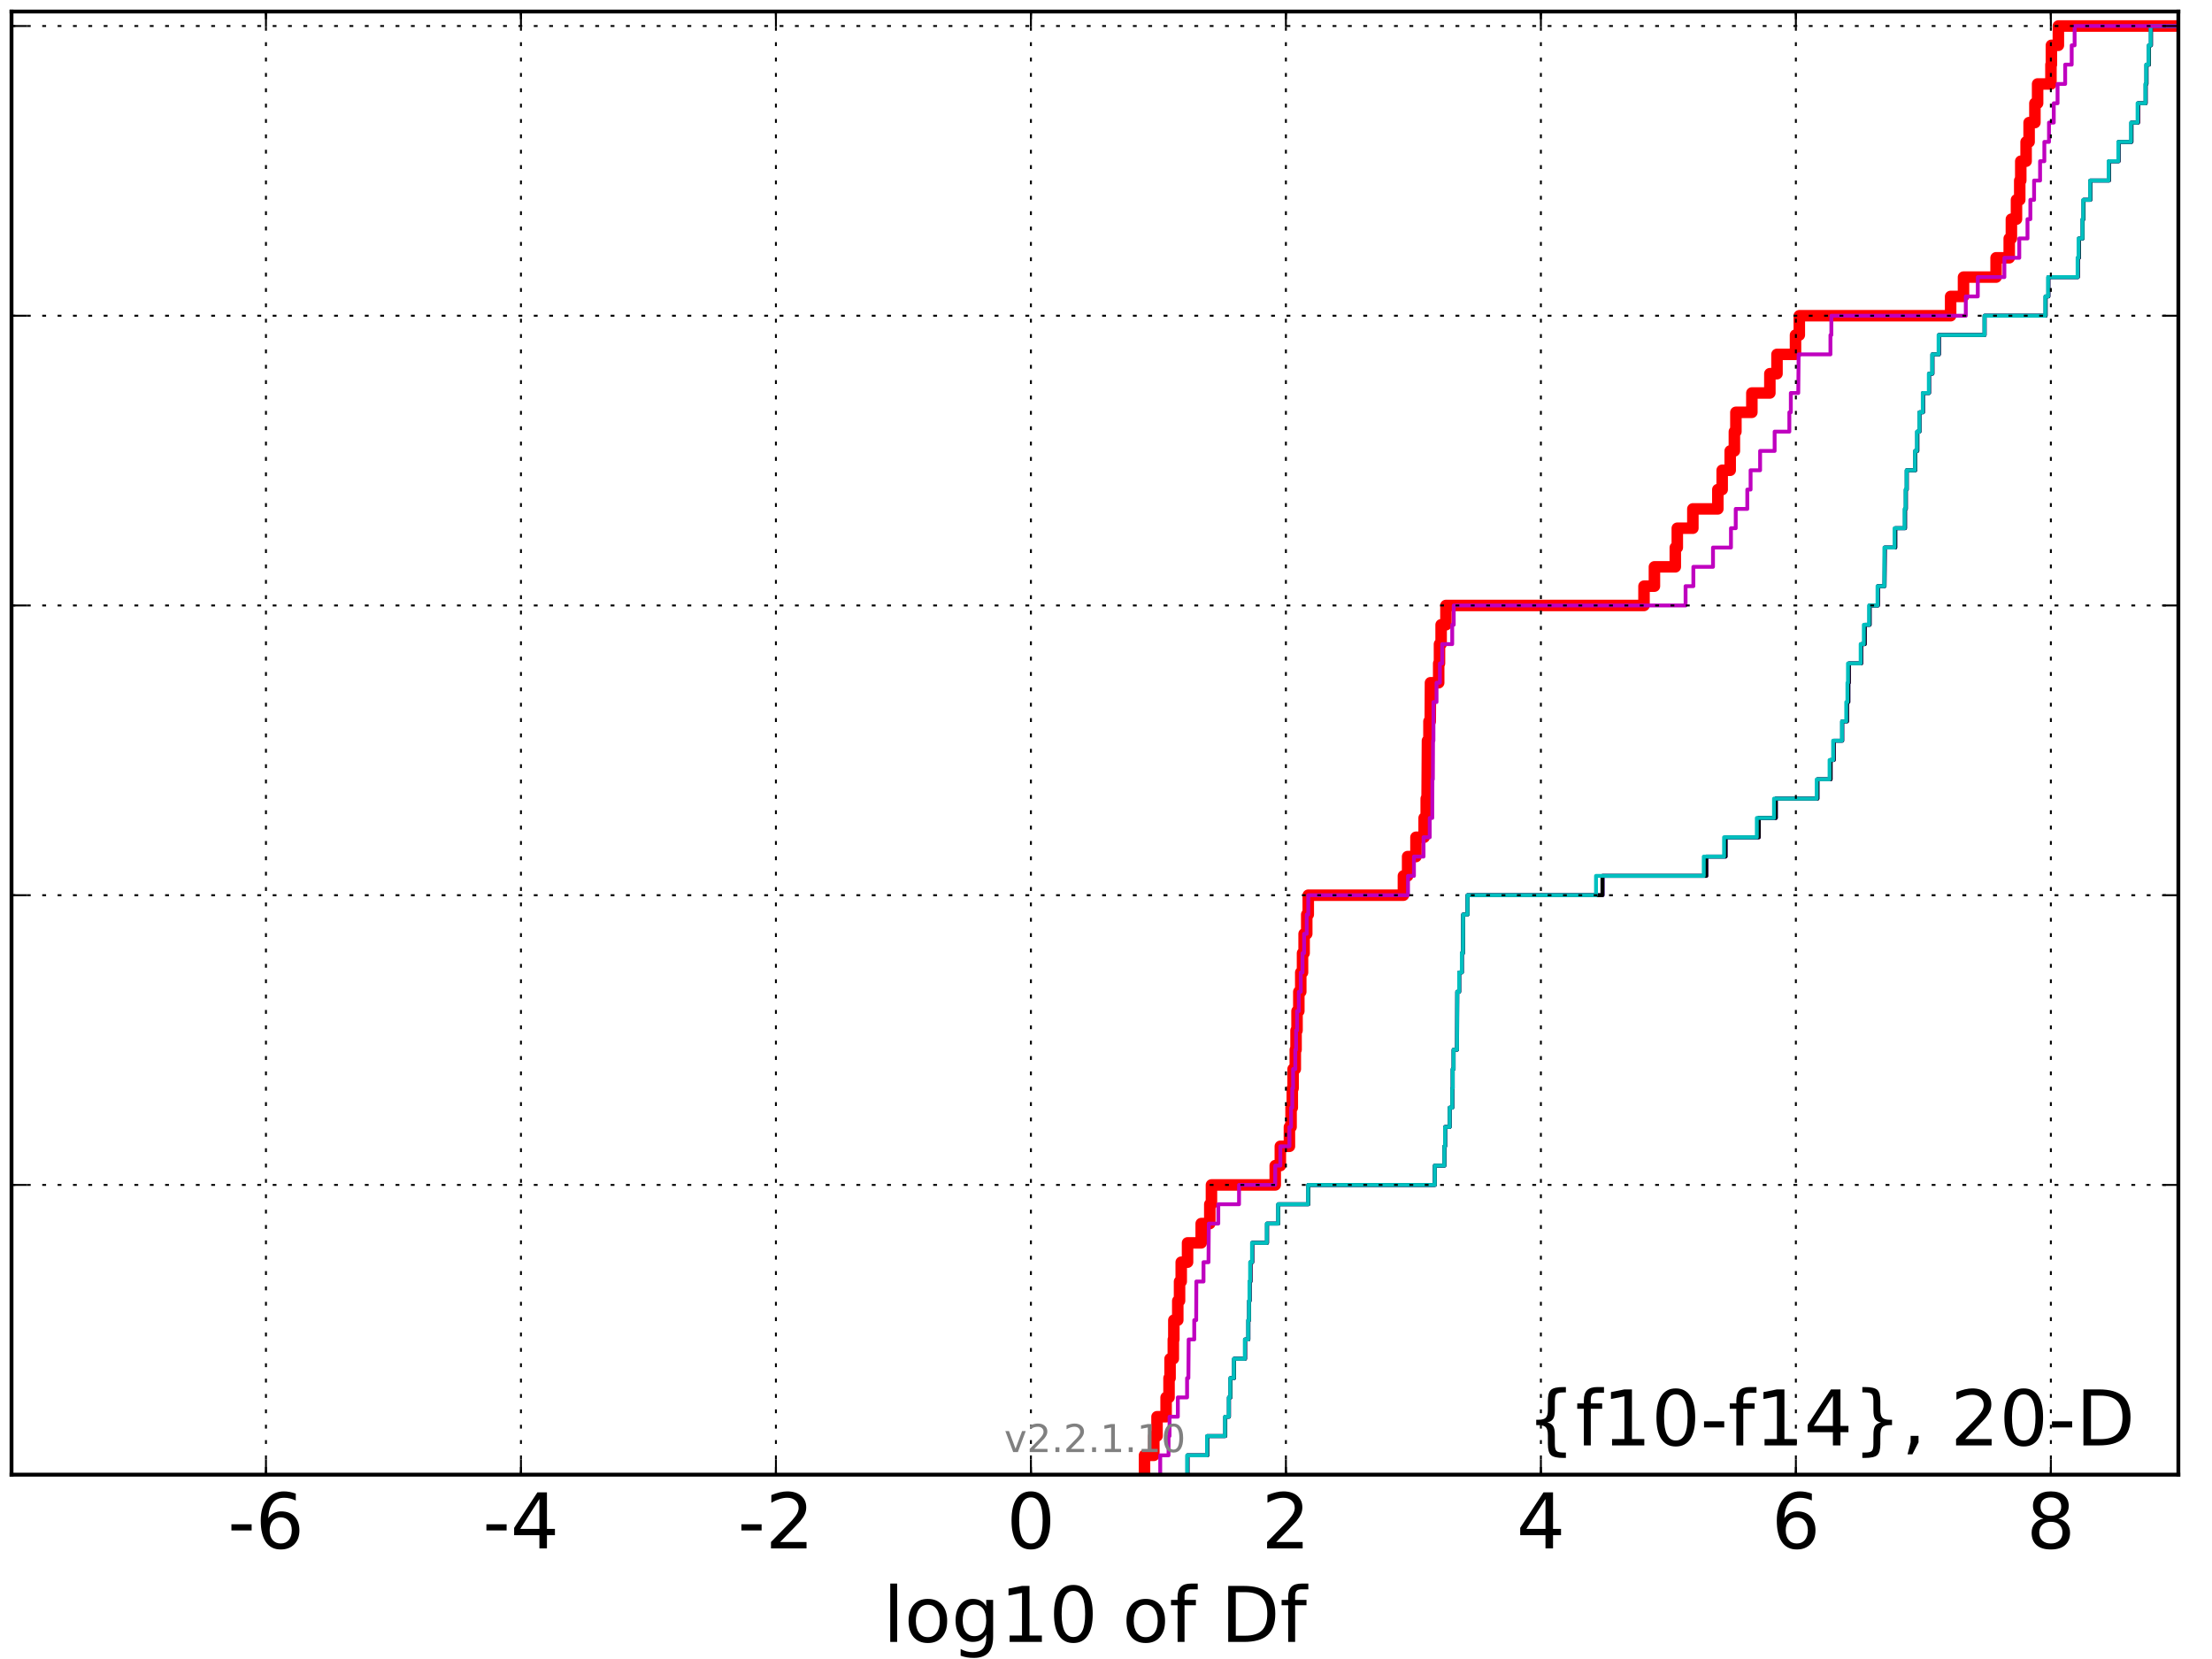 <?xml version="1.0" encoding="utf-8" standalone="no"?>
<!DOCTYPE svg PUBLIC "-//W3C//DTD SVG 1.1//EN"
  "http://www.w3.org/Graphics/SVG/1.1/DTD/svg11.dtd">
<!-- Created with matplotlib (http://matplotlib.org/) -->
<svg height="432pt" version="1.1" viewBox="0 0 576 432" width="576pt" xmlns="http://www.w3.org/2000/svg" xmlns:xlink="http://www.w3.org/1999/xlink">
 <defs>
  <style type="text/css">
*{stroke-linecap:butt;stroke-linejoin:round;stroke-miterlimit:100000;}
  </style>
 </defs>
 <g id="figure_1">
  <g id="patch_1">
   <path d="M 0 432 
L 576 432 
L 576 0 
L 0 0 
z
" style="fill:#ffffff;"/>
  </g>
  <g id="axes_1">
   <g id="patch_2">
    <path d="M 3 384 
L 567.24 384 
L 567.24 3 
L 3 3 
z
" style="fill:#ffffff;"/>
   </g>
   <g id="line2d_1">
    <path clip-path="url(#pa341a3090f)" d="M 298.025 384 
L 298.025 378.97 
L 300.454 378.97 
L 300.454 373.941 
L 301.289 373.941 
L 301.289 368.911 
L 303.653 368.911 
L 303.653 363.881 
L 304.412 363.881 
L 304.412 358.851 
L 304.683 358.851 
L 304.683 353.822 
L 305.529 353.822 
L 305.529 348.792 
L 305.667 348.792 
L 305.667 343.762 
L 306.69 343.762 
L 306.69 338.733 
L 307.152 338.733 
L 307.152 333.703 
L 307.589 333.703 
L 307.589 328.673 
L 309.237 328.673 
L 309.237 323.644 
L 312.79 323.644 
L 312.79 318.614 
L 315.027 318.614 
L 315.027 313.584 
L 315.459 313.584 
L 315.459 308.554 
L 332.068 308.554 
L 332.068 303.525 
L 333.398 303.525 
L 333.398 298.495 
L 335.763 298.495 
L 335.763 293.465 
L 336.192 293.465 
L 336.192 288.436 
L 336.512 288.436 
L 336.512 283.406 
L 336.719 283.406 
L 336.719 278.376 
L 337.294 278.376 
L 337.294 273.347 
L 337.493 273.347 
L 337.493 268.317 
L 337.746 268.317 
L 337.746 263.287 
L 338.212 263.287 
L 338.212 258.257 
L 338.715 258.257 
L 338.715 253.228 
L 339.175 253.228 
L 339.175 248.198 
L 339.588 248.198 
L 339.588 243.168 
L 340.274 243.168 
L 340.274 238.139 
L 340.668 238.139 
L 340.668 233.109 
L 365.448 233.109 
L 365.448 228.079 
L 366.543 228.079 
L 366.543 223.05 
L 368.715 223.05 
L 368.715 218.02 
L 370.839 218.02 
L 370.839 212.99 
L 371.382 212.99 
L 371.382 207.96 
L 371.611 207.96 
L 371.705 192.871 
L 372.099 192.871 
L 372.099 187.842 
L 372.435 187.842 
L 372.492 177.782 
L 374.63 177.782 
L 374.63 172.752 
L 374.84 172.752 
L 374.84 167.723 
L 375.266 167.723 
L 375.266 162.693 
L 376.522 162.693 
L 376.522 157.663 
L 428.096 157.663 
L 428.096 152.634 
L 430.808 152.634 
L 430.808 147.604 
L 436.244 147.604 
L 436.244 142.574 
L 436.766 142.574 
L 436.766 137.545 
L 440.818 137.545 
L 440.818 132.515 
L 447.322 132.515 
L 447.322 127.485 
L 448.451 127.485 
L 448.451 122.455 
L 450.54 122.455 
L 450.54 117.426 
L 451.628 117.426 
L 451.628 112.396 
L 452.025 112.396 
L 452.025 107.366 
L 456.182 107.366 
L 456.182 102.337 
L 460.868 102.337 
L 460.868 97.307 
L 462.727 97.307 
L 462.727 92.277 
L 467.546 92.277 
L 467.546 87.248 
L 468.537 87.248 
L 468.537 82.218 
L 507.943 82.218 
L 507.943 77.188 
L 511.295 77.188 
L 511.295 72.158 
L 519.778 72.158 
L 519.778 67.129 
L 523.199 67.129 
L 523.199 62.099 
L 523.761 62.099 
L 523.761 57.069 
L 525.088 57.069 
L 525.088 52.04 
L 525.937 52.04 
L 525.937 47.01 
L 526.205 47.01 
L 526.205 41.98 
L 527.594 41.98 
L 527.594 36.95 
L 528.376 36.95 
L 528.376 31.921 
L 529.885 31.921 
L 529.885 26.891 
L 530.59 26.891 
L 530.59 21.861 
L 534.062 21.861 
L 534.062 16.832 
L 534.179 16.832 
L 534.179 11.802 
L 535.996 11.802 
L 535.996 6.772 
L 535.996 6.772 
L 567.24 6.772 
L 567.24 6.772 
" style="fill:none;stroke:#ff0000;stroke-linecap:square;stroke-width:3.0;"/>
   </g>
   <g id="line2d_2">
    <path clip-path="url(#pa341a3090f)" d="M 309.228 384 
L 309.228 378.97 
L 314.394 378.97 
L 314.394 373.941 
L 319.074 373.941 
L 319.074 368.911 
L 320.02 368.911 
L 320.02 363.881 
L 320.434 363.881 
L 320.434 358.851 
L 321.37 358.851 
L 321.37 353.822 
L 324.218 353.822 
L 324.218 348.792 
L 325.082 348.792 
L 325.082 343.762 
L 325.287 343.762 
L 325.287 338.733 
L 325.411 338.733 
L 325.411 333.703 
L 325.631 333.703 
L 325.631 328.673 
L 326.085 328.673 
L 326.085 323.644 
L 329.94 323.644 
L 329.94 318.614 
L 332.886 318.614 
L 332.886 313.584 
L 340.695 313.584 
L 340.695 308.554 
L 373.635 308.554 
L 373.635 303.525 
L 376.127 303.525 
L 376.127 298.495 
L 376.31 298.495 
L 376.31 293.465 
L 377.498 293.465 
L 377.498 288.436 
L 378.173 288.436 
L 378.173 283.406 
L 378.292 283.406 
L 378.292 278.376 
L 378.522 278.376 
L 378.522 273.347 
L 379.418 273.347 
L 379.471 258.257 
L 379.974 258.257 
L 379.974 253.228 
L 380.667 253.228 
L 380.667 248.198 
L 380.964 248.198 
L 381.014 238.139 
L 382.149 238.139 
L 382.149 233.109 
L 417.326 233.109 
L 417.326 228.079 
L 444.338 228.079 
L 444.338 223.05 
L 449.347 223.05 
L 449.347 218.02 
L 458.012 218.02 
L 458.012 212.99 
L 462.441 212.99 
L 462.441 207.96 
L 473.267 207.96 
L 473.267 202.931 
L 476.697 202.931 
L 476.697 197.901 
L 477.521 197.901 
L 477.521 192.871 
L 479.714 192.871 
L 479.714 187.842 
L 480.971 187.842 
L 480.971 182.812 
L 481.313 182.812 
L 481.313 177.782 
L 481.457 177.782 
L 481.457 172.752 
L 484.659 172.752 
L 484.659 167.723 
L 485.598 167.723 
L 485.598 162.693 
L 486.855 162.693 
L 486.855 157.663 
L 489.021 157.663 
L 489.021 152.634 
L 490.732 152.634 
L 490.807 142.574 
L 493.532 142.574 
L 493.532 137.545 
L 496.068 137.545 
L 496.068 132.515 
L 496.288 132.515 
L 496.288 127.485 
L 496.521 127.485 
L 496.521 122.455 
L 498.742 122.455 
L 498.742 117.426 
L 499.277 117.426 
L 499.277 112.396 
L 499.836 112.396 
L 499.836 107.366 
L 500.746 107.366 
L 500.746 102.337 
L 502.322 102.337 
L 502.322 97.307 
L 503.206 97.307 
L 503.206 92.277 
L 504.894 92.277 
L 504.894 87.248 
L 516.793 87.248 
L 516.793 82.218 
L 532.685 82.218 
L 532.685 77.188 
L 533.404 77.188 
L 533.404 72.158 
L 541.078 72.158 
L 541.078 67.129 
L 541.371 67.129 
L 541.371 62.099 
L 542.328 62.099 
L 542.328 57.069 
L 542.563 57.069 
L 542.563 52.04 
L 544.337 52.04 
L 544.337 47.01 
L 549.187 47.01 
L 549.187 41.98 
L 551.692 41.98 
L 551.692 36.95 
L 555.032 36.95 
L 555.032 31.921 
L 556.751 31.921 
L 556.751 26.891 
L 558.736 26.891 
L 558.736 21.861 
L 558.95 21.861 
L 558.95 16.832 
L 559.608 16.832 
L 559.608 11.802 
L 560.109 11.802 
L 560.109 6.772 
L 560.109 6.772 
L 567.24 6.772 
L 567.24 6.772 
" style="fill:none;stroke:#00bfbf;stroke-linecap:square;"/>
   </g>
   <g id="line2d_3">
    <path clip-path="url(#pa341a3090f)" d="M 309.227 384 
L 309.227 378.97 
L 314.394 378.97 
L 314.394 373.941 
L 319.074 373.941 
L 319.074 368.911 
L 320.02 368.911 
L 320.02 363.881 
L 320.434 363.881 
L 320.434 358.851 
L 321.37 358.851 
L 321.37 353.822 
L 324.218 353.822 
L 324.218 348.792 
L 325.082 348.792 
L 325.082 343.762 
L 325.287 343.762 
L 325.287 338.733 
L 325.411 338.733 
L 325.411 333.703 
L 325.631 333.703 
L 325.631 328.673 
L 326.085 328.673 
L 326.085 323.644 
L 329.939 323.644 
L 329.939 318.614 
L 332.886 318.614 
L 332.886 313.584 
L 340.695 313.584 
L 340.695 308.554 
L 373.635 308.554 
L 373.635 303.525 
L 376.127 303.525 
L 376.127 298.495 
L 376.31 298.495 
L 376.31 293.465 
L 377.498 293.465 
L 377.498 288.436 
L 378.173 288.436 
L 378.173 283.406 
L 378.292 283.406 
L 378.292 278.376 
L 378.522 278.376 
L 378.522 273.347 
L 379.418 273.347 
L 379.471 258.257 
L 379.974 258.257 
L 379.974 253.228 
L 380.667 253.228 
L 380.667 248.198 
L 380.964 248.198 
L 381.014 238.139 
L 382.149 238.139 
L 382.149 233.109 
L 417.318 233.109 
L 417.318 228.079 
L 444.336 228.079 
L 444.336 223.05 
L 449.344 223.05 
L 449.344 218.02 
L 458.007 218.02 
L 458.007 212.99 
L 462.439 212.99 
L 462.439 207.96 
L 473.266 207.96 
L 473.266 202.931 
L 476.697 202.931 
L 476.697 197.901 
L 477.52 197.901 
L 477.52 192.871 
L 479.714 192.871 
L 479.714 187.842 
L 480.97 187.842 
L 480.97 182.812 
L 481.312 182.812 
L 481.312 177.782 
L 481.456 177.782 
L 481.456 172.752 
L 484.658 172.752 
L 484.658 167.723 
L 485.597 167.723 
L 485.597 162.693 
L 486.855 162.693 
L 486.855 157.663 
L 489.02 157.663 
L 489.02 152.634 
L 490.732 152.634 
L 490.807 142.574 
L 493.53 142.574 
L 493.53 137.545 
L 496.067 137.545 
L 496.067 132.515 
L 496.287 132.515 
L 496.287 127.485 
L 496.521 127.485 
L 496.521 122.455 
L 498.742 122.455 
L 498.742 117.426 
L 499.277 117.426 
L 499.277 112.396 
L 499.836 112.396 
L 499.836 107.366 
L 500.746 107.366 
L 500.746 102.337 
L 502.322 102.337 
L 502.322 97.307 
L 503.206 97.307 
L 503.206 92.277 
L 504.894 92.277 
L 504.894 87.248 
L 516.793 87.248 
L 516.793 82.218 
L 532.684 82.218 
L 532.684 77.188 
L 533.404 77.188 
L 533.404 72.158 
L 541.077 72.158 
L 541.077 67.129 
L 541.371 67.129 
L 541.371 62.099 
L 542.328 62.099 
L 542.328 57.069 
L 542.563 57.069 
L 542.563 52.04 
L 544.336 52.04 
L 544.336 47.01 
L 549.186 47.01 
L 549.186 41.98 
L 551.691 41.98 
L 551.691 36.95 
L 555.032 36.95 
L 555.032 31.921 
L 556.75 31.921 
L 556.75 26.891 
L 558.736 26.891 
L 558.736 21.861 
L 558.949 21.861 
L 558.949 16.832 
L 559.607 16.832 
L 559.607 11.802 
L 560.109 11.802 
L 560.109 6.772 
L 560.109 6.772 
L 567.24 6.772 
L 567.24 6.772 
" style="fill:none;stroke:#bf00bf;stroke-linecap:square;"/>
   </g>
   <g id="line2d_4">
    <path clip-path="url(#pa341a3090f)" d="M 309.224 384 
L 309.224 378.97 
L 314.39 378.97 
L 314.39 373.941 
L 319.071 373.941 
L 319.071 368.911 
L 320.017 368.911 
L 320.017 363.881 
L 320.43 363.881 
L 320.43 358.851 
L 321.368 358.851 
L 321.368 353.822 
L 324.215 353.822 
L 324.215 348.792 
L 325.08 348.792 
L 325.08 343.762 
L 325.284 343.762 
L 325.284 338.733 
L 325.408 338.733 
L 325.408 333.703 
L 325.627 333.703 
L 325.627 328.673 
L 326.082 328.673 
L 326.082 323.644 
L 329.936 323.644 
L 329.936 318.614 
L 332.883 318.614 
L 332.883 313.584 
L 340.692 313.584 
L 340.692 308.554 
L 373.634 308.554 
L 373.634 303.525 
L 376.126 303.525 
L 376.126 298.495 
L 376.31 298.495 
L 376.31 293.465 
L 377.497 293.465 
L 377.497 288.436 
L 378.173 288.436 
L 378.173 283.406 
L 378.292 283.406 
L 378.292 278.376 
L 378.521 278.376 
L 378.521 273.347 
L 379.417 273.347 
L 379.47 258.257 
L 379.973 258.257 
L 379.973 253.228 
L 380.667 253.228 
L 380.667 248.198 
L 380.963 248.198 
L 381.014 238.139 
L 382.149 238.139 
L 382.149 233.109 
L 417.267 233.109 
L 417.267 228.079 
L 444.309 228.079 
L 444.309 223.05 
L 449.331 223.05 
L 449.331 218.02 
L 457.986 218.02 
L 457.986 212.99 
L 462.416 212.99 
L 462.416 207.96 
L 473.26 207.96 
L 473.26 202.931 
L 476.685 202.931 
L 476.685 197.901 
L 477.512 197.901 
L 477.512 192.871 
L 479.71 192.871 
L 479.71 187.842 
L 480.961 187.842 
L 480.961 182.812 
L 481.303 182.812 
L 481.303 177.782 
L 481.444 177.782 
L 481.444 172.752 
L 484.653 172.752 
L 484.653 167.723 
L 485.584 167.723 
L 485.584 162.693 
L 486.848 162.693 
L 486.848 157.663 
L 489.015 157.663 
L 489.015 152.634 
L 490.73 152.634 
L 490.801 142.574 
L 493.524 142.574 
L 493.524 137.545 
L 496.062 137.545 
L 496.062 132.515 
L 496.283 132.515 
L 496.283 127.485 
L 496.518 127.485 
L 496.518 122.455 
L 498.74 122.455 
L 498.74 117.426 
L 499.271 117.426 
L 499.271 112.396 
L 499.834 112.396 
L 499.834 107.366 
L 500.743 107.366 
L 500.743 102.337 
L 502.319 102.337 
L 502.319 97.307 
L 503.202 97.307 
L 503.202 92.277 
L 504.889 92.277 
L 504.889 87.248 
L 516.791 87.248 
L 516.791 82.218 
L 532.681 82.218 
L 532.681 77.188 
L 533.4 77.188 
L 533.4 72.158 
L 541.074 72.158 
L 541.074 67.129 
L 541.367 67.129 
L 541.367 62.099 
L 542.326 62.099 
L 542.326 57.069 
L 542.559 57.069 
L 542.559 52.04 
L 544.334 52.04 
L 544.334 47.01 
L 549.183 47.01 
L 549.183 41.98 
L 551.687 41.98 
L 551.687 36.95 
L 555.026 36.95 
L 555.026 31.921 
L 556.744 31.921 
L 556.744 26.891 
L 558.732 26.891 
L 558.732 21.861 
L 558.945 21.861 
L 558.945 16.832 
L 559.602 16.832 
L 559.602 11.802 
L 560.105 11.802 
L 560.105 6.772 
L 560.105 6.772 
L 567.24 6.772 
L 567.24 6.772 
" style="fill:none;stroke:#000000;stroke-linecap:square;"/>
   </g>
   <g id="line2d_5">
    <path clip-path="url(#pa341a3090f)" d="M 309.132 384 
L 309.132 378.97 
L 314.313 378.97 
L 314.313 373.941 
L 318.988 373.941 
L 318.988 368.911 
L 319.966 368.911 
L 319.966 363.881 
L 320.355 363.881 
L 320.355 358.851 
L 321.288 358.851 
L 321.288 353.822 
L 324.143 353.822 
L 324.143 348.792 
L 325.015 348.792 
L 325.015 343.762 
L 325.236 343.762 
L 325.236 338.733 
L 325.356 338.733 
L 325.356 333.703 
L 325.524 333.703 
L 325.524 328.673 
L 326.018 328.673 
L 326.018 323.644 
L 329.866 323.644 
L 329.866 318.614 
L 332.821 318.614 
L 332.821 313.584 
L 340.629 313.584 
L 340.629 308.554 
L 373.61 308.554 
L 373.61 303.525 
L 376.103 303.525 
L 376.103 298.495 
L 376.293 298.495 
L 376.293 293.465 
L 377.479 293.465 
L 377.479 288.436 
L 378.157 288.436 
L 378.157 283.406 
L 378.272 283.406 
L 378.272 278.376 
L 378.499 278.376 
L 378.499 273.347 
L 379.399 273.347 
L 379.454 258.257 
L 379.953 258.257 
L 379.953 253.228 
L 380.652 253.228 
L 380.652 248.198 
L 380.948 248.198 
L 380.996 238.139 
L 382.134 238.139 
L 382.134 233.109 
L 415.598 233.109 
L 415.598 228.079 
L 443.657 228.079 
L 443.657 223.05 
L 448.945 223.05 
L 448.945 218.02 
L 457.474 218.02 
L 457.474 212.99 
L 461.947 212.99 
L 461.947 207.96 
L 473.075 207.96 
L 473.075 202.931 
L 476.412 202.931 
L 476.412 197.901 
L 477.341 197.901 
L 477.341 192.871 
L 479.637 192.871 
L 479.637 187.842 
L 480.754 187.842 
L 480.754 182.812 
L 481.064 182.812 
L 481.064 177.782 
L 481.211 177.782 
L 481.211 172.752 
L 484.509 172.752 
L 484.509 167.723 
L 485.337 167.723 
L 485.337 162.693 
L 486.702 162.693 
L 486.702 157.663 
L 488.9 157.663 
L 488.9 152.634 
L 490.681 152.634 
L 490.685 142.574 
L 493.339 142.574 
L 493.339 137.545 
L 495.951 137.545 
L 495.951 132.515 
L 496.204 132.515 
L 496.204 127.485 
L 496.464 127.485 
L 496.464 122.455 
L 498.659 122.455 
L 498.659 117.426 
L 499.161 117.426 
L 499.161 112.396 
L 499.796 112.396 
L 499.796 107.366 
L 500.681 107.366 
L 500.681 102.337 
L 502.257 102.337 
L 502.257 97.307 
L 503.134 97.307 
L 503.134 92.277 
L 504.798 92.277 
L 504.798 87.248 
L 516.749 87.248 
L 516.749 82.218 
L 532.589 82.218 
L 532.589 77.188 
L 533.315 77.188 
L 533.315 72.158 
L 540.996 72.158 
L 540.996 67.129 
L 541.247 67.129 
L 541.247 62.099 
L 542.268 62.099 
L 542.268 57.069 
L 542.466 57.069 
L 542.466 52.04 
L 544.269 52.04 
L 544.269 47.01 
L 549.087 47.01 
L 549.087 41.98 
L 551.609 41.98 
L 551.609 36.95 
L 554.909 36.95 
L 554.909 31.921 
L 556.613 31.921 
L 556.613 26.891 
L 558.654 26.891 
L 558.654 21.861 
L 558.859 21.861 
L 558.859 16.832 
L 559.491 16.832 
L 559.491 11.802 
L 560.018 11.802 
L 560.018 6.772 
L 560.018 6.772 
L 567.24 6.772 
L 567.24 6.772 
" style="fill:none;stroke:#00bfbf;stroke-linecap:square;"/>
   </g>
   <g id="line2d_6">
    <path clip-path="url(#pa341a3090f)" d="M 302.123 384 
L 302.123 378.97 
L 304.288 378.97 
L 304.288 373.941 
L 304.546 373.941 
L 304.546 368.911 
L 306.706 368.911 
L 306.706 363.881 
L 309.113 363.881 
L 309.113 358.851 
L 309.452 358.851 
L 309.53 348.792 
L 310.98 348.792 
L 310.98 343.762 
L 311.486 343.762 
L 311.525 333.703 
L 313.39 333.703 
L 313.39 328.673 
L 314.69 328.673 
L 314.772 318.614 
L 317.24 318.614 
L 317.24 313.584 
L 322.642 313.584 
L 322.642 308.554 
L 332.068 308.554 
L 332.068 303.525 
L 333.398 303.525 
L 333.398 298.495 
L 335.763 298.495 
L 335.763 293.465 
L 336.192 293.465 
L 336.192 288.436 
L 336.512 288.436 
L 336.512 283.406 
L 336.719 283.406 
L 336.719 278.376 
L 337.294 278.376 
L 337.294 273.347 
L 337.493 273.347 
L 337.493 268.317 
L 337.746 268.317 
L 337.746 263.287 
L 338.212 263.287 
L 338.212 258.257 
L 338.715 258.257 
L 338.715 253.228 
L 339.175 253.228 
L 339.175 248.198 
L 339.588 248.198 
L 339.588 243.168 
L 340.274 243.168 
L 340.274 238.139 
L 340.668 238.139 
L 340.668 233.109 
L 366.643 233.109 
L 366.643 228.079 
L 368.188 228.079 
L 368.188 223.05 
L 370.686 223.05 
L 370.686 218.02 
L 372.297 218.02 
L 372.297 212.99 
L 372.962 212.99 
L 372.998 202.931 
L 373.115 202.931 
L 373.159 192.871 
L 373.264 192.871 
L 373.273 182.812 
L 374.07 182.812 
L 374.07 177.782 
L 374.947 177.782 
L 374.947 172.752 
L 375.544 172.752 
L 375.544 167.723 
L 378.153 167.723 
L 378.153 162.693 
L 378.546 162.693 
L 378.546 157.663 
L 438.919 157.663 
L 438.919 152.634 
L 440.949 152.634 
L 440.949 147.604 
L 446.062 147.604 
L 446.062 142.574 
L 450.74 142.574 
L 450.74 137.545 
L 451.982 137.545 
L 451.982 132.515 
L 454.992 132.515 
L 454.992 127.485 
L 455.85 127.485 
L 455.85 122.455 
L 458.328 122.455 
L 458.328 117.426 
L 462.11 117.426 
L 462.11 112.396 
L 465.941 112.396 
L 465.941 107.366 
L 466.327 107.366 
L 466.327 102.337 
L 468.265 102.337 
L 468.364 92.277 
L 476.642 92.277 
L 476.642 87.248 
L 476.879 87.248 
L 476.879 82.218 
L 511.891 82.218 
L 511.891 77.188 
L 515.013 77.188 
L 515.013 72.158 
L 521.936 72.158 
L 521.936 67.129 
L 525.817 67.129 
L 525.817 62.099 
L 527.955 62.099 
L 527.955 57.069 
L 528.7 57.069 
L 528.7 52.04 
L 529.673 52.04 
L 529.673 47.01 
L 531.232 47.01 
L 531.232 41.98 
L 532.342 41.98 
L 532.342 36.95 
L 533.554 36.95 
L 533.554 31.921 
L 534.796 31.921 
L 534.796 26.891 
L 535.784 26.891 
L 535.784 21.861 
L 537.765 21.861 
L 537.765 16.832 
L 539.464 16.832 
L 539.464 11.802 
L 540.225 11.802 
L 540.225 6.772 
L 540.225 6.772 
L 567.24 6.772 
L 567.24 6.772 
" style="fill:none;stroke:#bf00bf;stroke-linecap:square;"/>
   </g>
   <g id="patch_3">
    <path d="M 3 3 
L 567.24 3 
" style="fill:none;stroke:#000000;stroke-linecap:square;stroke-linejoin:miter;"/>
   </g>
   <g id="patch_4">
    <path d="M 567.24 384 
L 567.24 3 
" style="fill:none;stroke:#000000;stroke-linecap:square;stroke-linejoin:miter;"/>
   </g>
   <g id="patch_5">
    <path d="M 3 384 
L 567.24 384 
" style="fill:none;stroke:#000000;stroke-linecap:square;stroke-linejoin:miter;"/>
   </g>
   <g id="patch_6">
    <path d="M 3 384 
L 3 3 
" style="fill:none;stroke:#000000;stroke-linecap:square;stroke-linejoin:miter;"/>
   </g>
   <g id="matplotlib.axis_1">
    <g id="xtick_1"/>
    <g id="xtick_2">
     <g id="line2d_7">
      <path clip-path="url(#pa341a3090f)" d="M 69.255 384 
L 69.255 3 
" style="fill:none;stroke:#000000;stroke-dasharray:1,3;stroke-dashoffset:0.0;stroke-width:0.5;"/>
     </g>
     <g id="line2d_8">
      <defs>
       <path d="M 0 0 
L 0 -4 
" id="m6f8ebb5588" style="stroke:#000000;stroke-width:0.5;"/>
      </defs>
      <g>
       <use style="stroke:#000000;stroke-width:0.5;" x="69.255" xlink:href="#m6f8ebb5588" y="384.0"/>
      </g>
     </g>
     <g id="line2d_9">
      <defs>
       <path d="M 0 0 
L 0 4 
" id="m1d95503792" style="stroke:#000000;stroke-width:0.5;"/>
      </defs>
      <g>
       <use style="stroke:#000000;stroke-width:0.5;" x="69.255" xlink:href="#m1d95503792" y="3.0"/>
      </g>
     </g>
     <g id="text_1">
      <!-- -6 -->
      <defs>
       <path d="M 33.016 40.375 
Q 26.375 40.375 22.484 35.828 
Q 18.609 31.297 18.609 23.391 
Q 18.609 15.531 22.484 10.953 
Q 26.375 6.391 33.016 6.391 
Q 39.656 6.391 43.531 10.953 
Q 47.406 15.531 47.406 23.391 
Q 47.406 31.297 43.531 35.828 
Q 39.656 40.375 33.016 40.375 
M 52.594 71.297 
L 52.594 62.312 
Q 48.875 64.062 45.094 64.984 
Q 41.312 65.922 37.594 65.922 
Q 27.828 65.922 22.672 59.328 
Q 17.531 52.734 16.797 39.406 
Q 19.672 43.656 24.016 45.922 
Q 28.375 48.188 33.594 48.188 
Q 44.578 48.188 50.953 41.516 
Q 57.328 34.859 57.328 23.391 
Q 57.328 12.156 50.688 5.359 
Q 44.047 -1.422 33.016 -1.422 
Q 20.359 -1.422 13.672 8.266 
Q 6.984 17.969 6.984 36.375 
Q 6.984 53.656 15.188 63.938 
Q 23.391 74.219 37.203 74.219 
Q 40.922 74.219 44.703 73.484 
Q 48.484 72.75 52.594 71.297 
" id="BitstreamVeraSans-Roman-36"/>
       <path d="M 4.891 31.391 
L 31.203 31.391 
L 31.203 23.391 
L 4.891 23.391 
z
" id="BitstreamVeraSans-Roman-2d"/>
      </defs>
      <g transform="translate(59.284 403.197)scale(0.2 -0.2)">
       <use xlink:href="#BitstreamVeraSans-Roman-2d"/>
       <use x="36.084" xlink:href="#BitstreamVeraSans-Roman-36"/>
      </g>
     </g>
    </g>
    <g id="xtick_3">
     <g id="line2d_10">
      <path clip-path="url(#pa341a3090f)" d="M 135.653 384 
L 135.653 3 
" style="fill:none;stroke:#000000;stroke-dasharray:1,3;stroke-dashoffset:0.0;stroke-width:0.5;"/>
     </g>
     <g id="line2d_11">
      <g>
       <use style="stroke:#000000;stroke-width:0.5;" x="135.653" xlink:href="#m6f8ebb5588" y="384.0"/>
      </g>
     </g>
     <g id="line2d_12">
      <g>
       <use style="stroke:#000000;stroke-width:0.5;" x="135.653" xlink:href="#m1d95503792" y="3.0"/>
      </g>
     </g>
     <g id="text_2">
      <!-- -4 -->
      <defs>
       <path d="M 37.797 64.312 
L 12.891 25.391 
L 37.797 25.391 
z
M 35.203 72.906 
L 47.609 72.906 
L 47.609 25.391 
L 58.016 25.391 
L 58.016 17.188 
L 47.609 17.188 
L 47.609 0 
L 37.797 0 
L 37.797 17.188 
L 4.891 17.188 
L 4.891 26.703 
z
" id="BitstreamVeraSans-Roman-34"/>
      </defs>
      <g transform="translate(125.682 403.197)scale(0.2 -0.2)">
       <use xlink:href="#BitstreamVeraSans-Roman-2d"/>
       <use x="36.084" xlink:href="#BitstreamVeraSans-Roman-34"/>
      </g>
     </g>
    </g>
    <g id="xtick_4">
     <g id="line2d_13">
      <path clip-path="url(#pa341a3090f)" d="M 202.051 384 
L 202.051 3 
" style="fill:none;stroke:#000000;stroke-dasharray:1,3;stroke-dashoffset:0.0;stroke-width:0.5;"/>
     </g>
     <g id="line2d_14">
      <g>
       <use style="stroke:#000000;stroke-width:0.5;" x="202.051" xlink:href="#m6f8ebb5588" y="384.0"/>
      </g>
     </g>
     <g id="line2d_15">
      <g>
       <use style="stroke:#000000;stroke-width:0.5;" x="202.051" xlink:href="#m1d95503792" y="3.0"/>
      </g>
     </g>
     <g id="text_3">
      <!-- -2 -->
      <defs>
       <path d="M 19.188 8.297 
L 53.609 8.297 
L 53.609 0 
L 7.328 0 
L 7.328 8.297 
Q 12.938 14.109 22.625 23.891 
Q 32.328 33.688 34.812 36.531 
Q 39.547 41.844 41.422 45.531 
Q 43.312 49.219 43.312 52.781 
Q 43.312 58.594 39.234 62.25 
Q 35.156 65.922 28.609 65.922 
Q 23.969 65.922 18.812 64.312 
Q 13.672 62.703 7.812 59.422 
L 7.812 69.391 
Q 13.766 71.781 18.938 73 
Q 24.125 74.219 28.422 74.219 
Q 39.75 74.219 46.484 68.547 
Q 53.219 62.891 53.219 53.422 
Q 53.219 48.922 51.531 44.891 
Q 49.859 40.875 45.406 35.406 
Q 44.188 33.984 37.641 27.219 
Q 31.109 20.453 19.188 8.297 
" id="BitstreamVeraSans-Roman-32"/>
      </defs>
      <g transform="translate(192.08 403.197)scale(0.2 -0.2)">
       <use xlink:href="#BitstreamVeraSans-Roman-2d"/>
       <use x="36.084" xlink:href="#BitstreamVeraSans-Roman-32"/>
      </g>
     </g>
    </g>
    <g id="xtick_5">
     <g id="line2d_16">
      <path clip-path="url(#pa341a3090f)" d="M 268.449 384 
L 268.449 3 
" style="fill:none;stroke:#000000;stroke-dasharray:1,3;stroke-dashoffset:0.0;stroke-width:0.5;"/>
     </g>
     <g id="line2d_17">
      <g>
       <use style="stroke:#000000;stroke-width:0.5;" x="268.449" xlink:href="#m6f8ebb5588" y="384.0"/>
      </g>
     </g>
     <g id="line2d_18">
      <g>
       <use style="stroke:#000000;stroke-width:0.5;" x="268.449" xlink:href="#m1d95503792" y="3.0"/>
      </g>
     </g>
     <g id="text_4">
      <!-- 0 -->
      <defs>
       <path d="M 31.781 66.406 
Q 24.172 66.406 20.328 58.906 
Q 16.5 51.422 16.5 36.375 
Q 16.5 21.391 20.328 13.891 
Q 24.172 6.391 31.781 6.391 
Q 39.453 6.391 43.281 13.891 
Q 47.125 21.391 47.125 36.375 
Q 47.125 51.422 43.281 58.906 
Q 39.453 66.406 31.781 66.406 
M 31.781 74.219 
Q 44.047 74.219 50.516 64.516 
Q 56.984 54.828 56.984 36.375 
Q 56.984 17.969 50.516 8.266 
Q 44.047 -1.422 31.781 -1.422 
Q 19.531 -1.422 13.062 8.266 
Q 6.594 17.969 6.594 36.375 
Q 6.594 54.828 13.062 64.516 
Q 19.531 74.219 31.781 74.219 
" id="BitstreamVeraSans-Roman-30"/>
      </defs>
      <g transform="translate(262.086 403.197)scale(0.2 -0.2)">
       <use xlink:href="#BitstreamVeraSans-Roman-30"/>
      </g>
     </g>
    </g>
    <g id="xtick_6">
     <g id="line2d_19">
      <path clip-path="url(#pa341a3090f)" d="M 334.847 384 
L 334.847 3 
" style="fill:none;stroke:#000000;stroke-dasharray:1,3;stroke-dashoffset:0.0;stroke-width:0.5;"/>
     </g>
     <g id="line2d_20">
      <g>
       <use style="stroke:#000000;stroke-width:0.5;" x="334.847" xlink:href="#m6f8ebb5588" y="384.0"/>
      </g>
     </g>
     <g id="line2d_21">
      <g>
       <use style="stroke:#000000;stroke-width:0.5;" x="334.847" xlink:href="#m1d95503792" y="3.0"/>
      </g>
     </g>
     <g id="text_5">
      <!-- 2 -->
      <g transform="translate(328.484 403.197)scale(0.2 -0.2)">
       <use xlink:href="#BitstreamVeraSans-Roman-32"/>
      </g>
     </g>
    </g>
    <g id="xtick_7">
     <g id="line2d_22">
      <path clip-path="url(#pa341a3090f)" d="M 401.245 384 
L 401.245 3 
" style="fill:none;stroke:#000000;stroke-dasharray:1,3;stroke-dashoffset:0.0;stroke-width:0.5;"/>
     </g>
     <g id="line2d_23">
      <g>
       <use style="stroke:#000000;stroke-width:0.5;" x="401.245" xlink:href="#m6f8ebb5588" y="384.0"/>
      </g>
     </g>
     <g id="line2d_24">
      <g>
       <use style="stroke:#000000;stroke-width:0.5;" x="401.245" xlink:href="#m1d95503792" y="3.0"/>
      </g>
     </g>
     <g id="text_6">
      <!-- 4 -->
      <g transform="translate(394.882 403.197)scale(0.2 -0.2)">
       <use xlink:href="#BitstreamVeraSans-Roman-34"/>
      </g>
     </g>
    </g>
    <g id="xtick_8">
     <g id="line2d_25">
      <path clip-path="url(#pa341a3090f)" d="M 467.643 384 
L 467.643 3 
" style="fill:none;stroke:#000000;stroke-dasharray:1,3;stroke-dashoffset:0.0;stroke-width:0.5;"/>
     </g>
     <g id="line2d_26">
      <g>
       <use style="stroke:#000000;stroke-width:0.5;" x="467.643" xlink:href="#m6f8ebb5588" y="384.0"/>
      </g>
     </g>
     <g id="line2d_27">
      <g>
       <use style="stroke:#000000;stroke-width:0.5;" x="467.643" xlink:href="#m1d95503792" y="3.0"/>
      </g>
     </g>
     <g id="text_7">
      <!-- 6 -->
      <g transform="translate(461.28 403.197)scale(0.2 -0.2)">
       <use xlink:href="#BitstreamVeraSans-Roman-36"/>
      </g>
     </g>
    </g>
    <g id="xtick_9">
     <g id="line2d_28">
      <path clip-path="url(#pa341a3090f)" d="M 534.041 384 
L 534.041 3 
" style="fill:none;stroke:#000000;stroke-dasharray:1,3;stroke-dashoffset:0.0;stroke-width:0.5;"/>
     </g>
     <g id="line2d_29">
      <g>
       <use style="stroke:#000000;stroke-width:0.5;" x="534.041" xlink:href="#m6f8ebb5588" y="384.0"/>
      </g>
     </g>
     <g id="line2d_30">
      <g>
       <use style="stroke:#000000;stroke-width:0.5;" x="534.041" xlink:href="#m1d95503792" y="3.0"/>
      </g>
     </g>
     <g id="text_8">
      <!-- 8 -->
      <defs>
       <path d="M 31.781 34.625 
Q 24.75 34.625 20.719 30.859 
Q 16.703 27.094 16.703 20.516 
Q 16.703 13.922 20.719 10.156 
Q 24.75 6.391 31.781 6.391 
Q 38.812 6.391 42.859 10.172 
Q 46.922 13.969 46.922 20.516 
Q 46.922 27.094 42.891 30.859 
Q 38.875 34.625 31.781 34.625 
M 21.922 38.812 
Q 15.578 40.375 12.031 44.719 
Q 8.5 49.078 8.5 55.328 
Q 8.5 64.062 14.719 69.141 
Q 20.953 74.219 31.781 74.219 
Q 42.672 74.219 48.875 69.141 
Q 55.078 64.062 55.078 55.328 
Q 55.078 49.078 51.531 44.719 
Q 48 40.375 41.703 38.812 
Q 48.828 37.156 52.797 32.312 
Q 56.781 27.484 56.781 20.516 
Q 56.781 9.906 50.312 4.234 
Q 43.844 -1.422 31.781 -1.422 
Q 19.734 -1.422 13.25 4.234 
Q 6.781 9.906 6.781 20.516 
Q 6.781 27.484 10.781 32.312 
Q 14.797 37.156 21.922 38.812 
M 18.312 54.391 
Q 18.312 48.734 21.844 45.562 
Q 25.391 42.391 31.781 42.391 
Q 38.141 42.391 41.719 45.562 
Q 45.312 48.734 45.312 54.391 
Q 45.312 60.062 41.719 63.234 
Q 38.141 66.406 31.781 66.406 
Q 25.391 66.406 21.844 63.234 
Q 18.312 60.062 18.312 54.391 
" id="BitstreamVeraSans-Roman-38"/>
      </defs>
      <g transform="translate(527.678 403.197)scale(0.2 -0.2)">
       <use xlink:href="#BitstreamVeraSans-Roman-38"/>
      </g>
     </g>
    </g>
    <g id="xtick_10"/>
    <g id="xtick_11">
     <g id="line2d_31">
      <defs>
       <path d="M 0 0 
L 0 -2 
" id="md0e5daf3d1" style="stroke:#000000;stroke-width:0.5;"/>
      </defs>
      <g>
       <use style="stroke:#000000;stroke-width:0.5;" x="69.255" xlink:href="#md0e5daf3d1" y="384.0"/>
      </g>
     </g>
     <g id="line2d_32">
      <defs>
       <path d="M 0 0 
L 0 2 
" id="m483e5f2909" style="stroke:#000000;stroke-width:0.5;"/>
      </defs>
      <g>
       <use style="stroke:#000000;stroke-width:0.5;" x="69.255" xlink:href="#m483e5f2909" y="3.0"/>
      </g>
     </g>
    </g>
    <g id="xtick_12">
     <g id="line2d_33">
      <g>
       <use style="stroke:#000000;stroke-width:0.5;" x="135.653" xlink:href="#md0e5daf3d1" y="384.0"/>
      </g>
     </g>
     <g id="line2d_34">
      <g>
       <use style="stroke:#000000;stroke-width:0.5;" x="135.653" xlink:href="#m483e5f2909" y="3.0"/>
      </g>
     </g>
    </g>
    <g id="xtick_13">
     <g id="line2d_35">
      <g>
       <use style="stroke:#000000;stroke-width:0.5;" x="202.051" xlink:href="#md0e5daf3d1" y="384.0"/>
      </g>
     </g>
     <g id="line2d_36">
      <g>
       <use style="stroke:#000000;stroke-width:0.5;" x="202.051" xlink:href="#m483e5f2909" y="3.0"/>
      </g>
     </g>
    </g>
    <g id="xtick_14">
     <g id="line2d_37">
      <g>
       <use style="stroke:#000000;stroke-width:0.5;" x="268.449" xlink:href="#md0e5daf3d1" y="384.0"/>
      </g>
     </g>
     <g id="line2d_38">
      <g>
       <use style="stroke:#000000;stroke-width:0.5;" x="268.449" xlink:href="#m483e5f2909" y="3.0"/>
      </g>
     </g>
    </g>
    <g id="xtick_15">
     <g id="line2d_39">
      <g>
       <use style="stroke:#000000;stroke-width:0.5;" x="334.847" xlink:href="#md0e5daf3d1" y="384.0"/>
      </g>
     </g>
     <g id="line2d_40">
      <g>
       <use style="stroke:#000000;stroke-width:0.5;" x="334.847" xlink:href="#m483e5f2909" y="3.0"/>
      </g>
     </g>
    </g>
    <g id="xtick_16">
     <g id="line2d_41">
      <g>
       <use style="stroke:#000000;stroke-width:0.5;" x="401.245" xlink:href="#md0e5daf3d1" y="384.0"/>
      </g>
     </g>
     <g id="line2d_42">
      <g>
       <use style="stroke:#000000;stroke-width:0.5;" x="401.245" xlink:href="#m483e5f2909" y="3.0"/>
      </g>
     </g>
    </g>
    <g id="xtick_17">
     <g id="line2d_43">
      <g>
       <use style="stroke:#000000;stroke-width:0.5;" x="467.643" xlink:href="#md0e5daf3d1" y="384.0"/>
      </g>
     </g>
     <g id="line2d_44">
      <g>
       <use style="stroke:#000000;stroke-width:0.5;" x="467.643" xlink:href="#m483e5f2909" y="3.0"/>
      </g>
     </g>
    </g>
    <g id="xtick_18">
     <g id="line2d_45">
      <g>
       <use style="stroke:#000000;stroke-width:0.5;" x="534.041" xlink:href="#md0e5daf3d1" y="384.0"/>
      </g>
     </g>
     <g id="line2d_46">
      <g>
       <use style="stroke:#000000;stroke-width:0.5;" x="534.041" xlink:href="#m483e5f2909" y="3.0"/>
      </g>
     </g>
    </g>
    <g id="text_9">
     <!-- log10 of Df -->
     <defs>
      <path id="BitstreamVeraSans-Roman-20"/>
      <path d="M 12.406 8.297 
L 28.516 8.297 
L 28.516 63.922 
L 10.984 60.406 
L 10.984 69.391 
L 28.422 72.906 
L 38.281 72.906 
L 38.281 8.297 
L 54.391 8.297 
L 54.391 0 
L 12.406 0 
z
" id="BitstreamVeraSans-Roman-31"/>
      <path d="M 30.609 48.391 
Q 23.391 48.391 19.188 42.75 
Q 14.984 37.109 14.984 27.297 
Q 14.984 17.484 19.156 11.844 
Q 23.344 6.203 30.609 6.203 
Q 37.797 6.203 41.984 11.859 
Q 46.188 17.531 46.188 27.297 
Q 46.188 37.016 41.984 42.703 
Q 37.797 48.391 30.609 48.391 
M 30.609 56 
Q 42.328 56 49.016 48.375 
Q 55.719 40.766 55.719 27.297 
Q 55.719 13.875 49.016 6.219 
Q 42.328 -1.422 30.609 -1.422 
Q 18.844 -1.422 12.172 6.219 
Q 5.516 13.875 5.516 27.297 
Q 5.516 40.766 12.172 48.375 
Q 18.844 56 30.609 56 
" id="BitstreamVeraSans-Roman-6f"/>
      <path d="M 9.422 75.984 
L 18.406 75.984 
L 18.406 0 
L 9.422 0 
z
" id="BitstreamVeraSans-Roman-6c"/>
      <path d="M 19.672 64.797 
L 19.672 8.109 
L 31.594 8.109 
Q 46.688 8.109 53.688 14.938 
Q 60.688 21.781 60.688 36.531 
Q 60.688 51.172 53.688 57.984 
Q 46.688 64.797 31.594 64.797 
z
M 9.812 72.906 
L 30.078 72.906 
Q 51.266 72.906 61.172 64.094 
Q 71.094 55.281 71.094 36.531 
Q 71.094 17.672 61.125 8.828 
Q 51.172 0 30.078 0 
L 9.812 0 
z
" id="BitstreamVeraSans-Roman-44"/>
      <path d="M 45.406 27.984 
Q 45.406 37.75 41.375 43.109 
Q 37.359 48.484 30.078 48.484 
Q 22.859 48.484 18.828 43.109 
Q 14.797 37.75 14.797 27.984 
Q 14.797 18.266 18.828 12.891 
Q 22.859 7.516 30.078 7.516 
Q 37.359 7.516 41.375 12.891 
Q 45.406 18.266 45.406 27.984 
M 54.391 6.781 
Q 54.391 -7.172 48.188 -13.984 
Q 42 -20.797 29.203 -20.797 
Q 24.469 -20.797 20.266 -20.094 
Q 16.062 -19.391 12.109 -17.922 
L 12.109 -9.188 
Q 16.062 -11.328 19.922 -12.344 
Q 23.781 -13.375 27.781 -13.375 
Q 36.625 -13.375 41.016 -8.766 
Q 45.406 -4.156 45.406 5.172 
L 45.406 9.625 
Q 42.625 4.781 38.281 2.391 
Q 33.938 0 27.875 0 
Q 17.828 0 11.672 7.656 
Q 5.516 15.328 5.516 27.984 
Q 5.516 40.672 11.672 48.328 
Q 17.828 56 27.875 56 
Q 33.938 56 38.281 53.609 
Q 42.625 51.219 45.406 46.391 
L 45.406 54.688 
L 54.391 54.688 
z
" id="BitstreamVeraSans-Roman-67"/>
      <path d="M 37.109 75.984 
L 37.109 68.5 
L 28.516 68.5 
Q 23.688 68.5 21.797 66.547 
Q 19.922 64.594 19.922 59.516 
L 19.922 54.688 
L 34.719 54.688 
L 34.719 47.703 
L 19.922 47.703 
L 19.922 0 
L 10.891 0 
L 10.891 47.703 
L 2.297 47.703 
L 2.297 54.688 
L 10.891 54.688 
L 10.891 58.5 
Q 10.891 67.625 15.141 71.797 
Q 19.391 75.984 28.609 75.984 
z
" id="BitstreamVeraSans-Roman-66"/>
     </defs>
     <g transform="translate(229.934 427.553)scale(0.2 -0.2)">
      <use xlink:href="#BitstreamVeraSans-Roman-6c"/>
      <use x="27.783" xlink:href="#BitstreamVeraSans-Roman-6f"/>
      <use x="88.965" xlink:href="#BitstreamVeraSans-Roman-67"/>
      <use x="152.441" xlink:href="#BitstreamVeraSans-Roman-31"/>
      <use x="216.064" xlink:href="#BitstreamVeraSans-Roman-30"/>
      <use x="279.688" xlink:href="#BitstreamVeraSans-Roman-20"/>
      <use x="311.475" xlink:href="#BitstreamVeraSans-Roman-6f"/>
      <use x="372.656" xlink:href="#BitstreamVeraSans-Roman-66"/>
      <use x="407.861" xlink:href="#BitstreamVeraSans-Roman-20"/>
      <use x="439.648" xlink:href="#BitstreamVeraSans-Roman-44"/>
      <use x="516.65" xlink:href="#BitstreamVeraSans-Roman-66"/>
     </g>
    </g>
   </g>
   <g id="matplotlib.axis_2">
    <g id="ytick_1">
     <g id="line2d_47">
      <path clip-path="url(#pa341a3090f)" d="M 3 384 
L 567.24 384 
" style="fill:none;stroke:#000000;stroke-dasharray:1,3;stroke-dashoffset:0.0;stroke-width:0.5;"/>
     </g>
     <g id="line2d_48">
      <defs>
       <path d="M 0 0 
L 4 0 
" id="mf5d756a175" style="stroke:#000000;stroke-width:0.5;"/>
      </defs>
      <g>
       <use style="stroke:#000000;stroke-width:0.5;" x="3.0" xlink:href="#mf5d756a175" y="384.0"/>
      </g>
     </g>
     <g id="line2d_49">
      <defs>
       <path d="M 0 0 
L -4 0 
" id="m2d974b6a73" style="stroke:#000000;stroke-width:0.5;"/>
      </defs>
      <g>
       <use style="stroke:#000000;stroke-width:0.5;" x="567.24" xlink:href="#m2d974b6a73" y="384.0"/>
      </g>
     </g>
    </g>
    <g id="ytick_2">
     <g id="line2d_50">
      <path clip-path="url(#pa341a3090f)" d="M 3 308.554 
L 567.24 308.554 
" style="fill:none;stroke:#000000;stroke-dasharray:1,3;stroke-dashoffset:0.0;stroke-width:0.5;"/>
     </g>
     <g id="line2d_51">
      <g>
       <use style="stroke:#000000;stroke-width:0.5;" x="3.0" xlink:href="#mf5d756a175" y="308.554"/>
      </g>
     </g>
     <g id="line2d_52">
      <g>
       <use style="stroke:#000000;stroke-width:0.5;" x="567.24" xlink:href="#m2d974b6a73" y="308.554"/>
      </g>
     </g>
    </g>
    <g id="ytick_3">
     <g id="line2d_53">
      <path clip-path="url(#pa341a3090f)" d="M 3 233.109 
L 567.24 233.109 
" style="fill:none;stroke:#000000;stroke-dasharray:1,3;stroke-dashoffset:0.0;stroke-width:0.5;"/>
     </g>
     <g id="line2d_54">
      <g>
       <use style="stroke:#000000;stroke-width:0.5;" x="3.0" xlink:href="#mf5d756a175" y="233.109"/>
      </g>
     </g>
     <g id="line2d_55">
      <g>
       <use style="stroke:#000000;stroke-width:0.5;" x="567.24" xlink:href="#m2d974b6a73" y="233.109"/>
      </g>
     </g>
    </g>
    <g id="ytick_4">
     <g id="line2d_56">
      <path clip-path="url(#pa341a3090f)" d="M 3 157.663 
L 567.24 157.663 
" style="fill:none;stroke:#000000;stroke-dasharray:1,3;stroke-dashoffset:0.0;stroke-width:0.5;"/>
     </g>
     <g id="line2d_57">
      <g>
       <use style="stroke:#000000;stroke-width:0.5;" x="3.0" xlink:href="#mf5d756a175" y="157.663"/>
      </g>
     </g>
     <g id="line2d_58">
      <g>
       <use style="stroke:#000000;stroke-width:0.5;" x="567.24" xlink:href="#m2d974b6a73" y="157.663"/>
      </g>
     </g>
    </g>
    <g id="ytick_5">
     <g id="line2d_59">
      <path clip-path="url(#pa341a3090f)" d="M 3 82.218 
L 567.24 82.218 
" style="fill:none;stroke:#000000;stroke-dasharray:1,3;stroke-dashoffset:0.0;stroke-width:0.5;"/>
     </g>
     <g id="line2d_60">
      <g>
       <use style="stroke:#000000;stroke-width:0.5;" x="3.0" xlink:href="#mf5d756a175" y="82.218"/>
      </g>
     </g>
     <g id="line2d_61">
      <g>
       <use style="stroke:#000000;stroke-width:0.5;" x="567.24" xlink:href="#m2d974b6a73" y="82.218"/>
      </g>
     </g>
    </g>
    <g id="ytick_6">
     <g id="line2d_62">
      <path clip-path="url(#pa341a3090f)" d="M 3 6.772 
L 567.24 6.772 
" style="fill:none;stroke:#000000;stroke-dasharray:1,3;stroke-dashoffset:0.0;stroke-width:0.5;"/>
     </g>
     <g id="line2d_63">
      <g>
       <use style="stroke:#000000;stroke-width:0.5;" x="3.0" xlink:href="#mf5d756a175" y="6.772"/>
      </g>
     </g>
     <g id="line2d_64">
      <g>
       <use style="stroke:#000000;stroke-width:0.5;" x="567.24" xlink:href="#m2d974b6a73" y="6.772"/>
      </g>
     </g>
    </g>
   </g>
   <g id="text_10">
    <!-- {f10-f14}, 20-D -->
    <defs>
     <path d="M 12.5 -9.281 
L 15.922 -9.281 
Q 22.75 -9.281 24.828 -7.172 
Q 26.906 -5.078 26.906 1.906 
L 26.906 14.016 
Q 26.906 21.625 29.094 25.094 
Q 31.297 28.562 36.719 29.891 
Q 31.297 31.109 29.094 34.562 
Q 26.906 38.031 26.906 45.703 
L 26.906 57.812 
Q 26.906 64.75 24.828 66.875 
Q 22.75 69 15.922 69 
L 12.5 69 
L 12.5 75.984 
L 15.578 75.984 
Q 27.734 75.984 31.812 72.391 
Q 35.891 68.797 35.891 58.016 
L 35.891 46.297 
Q 35.891 39.016 38.516 36.203 
Q 41.156 33.406 48.094 33.406 
L 51.125 33.406 
L 51.125 26.422 
L 48.094 26.422 
Q 41.156 26.422 38.516 23.578 
Q 35.891 20.75 35.891 13.375 
L 35.891 1.703 
Q 35.891 -9.078 31.812 -12.688 
Q 27.734 -16.312 15.578 -16.312 
L 12.5 -16.312 
z
" id="BitstreamVeraSans-Roman-7d"/>
     <path d="M 51.125 -9.281 
L 51.125 -16.312 
L 48.094 -16.312 
Q 35.938 -16.312 31.812 -12.688 
Q 27.688 -9.078 27.688 1.703 
L 27.688 13.375 
Q 27.688 20.75 25.047 23.578 
Q 22.406 26.422 15.484 26.422 
L 12.5 26.422 
L 12.5 33.406 
L 15.484 33.406 
Q 22.469 33.406 25.078 36.203 
Q 27.688 39.016 27.688 46.297 
L 27.688 58.016 
Q 27.688 68.797 31.812 72.391 
Q 35.938 75.984 48.094 75.984 
L 51.125 75.984 
L 51.125 69 
L 47.797 69 
Q 40.922 69 38.812 66.844 
Q 36.719 64.703 36.719 57.812 
L 36.719 45.703 
Q 36.719 38.031 34.5 34.562 
Q 32.281 31.109 26.906 29.891 
Q 32.328 28.562 34.516 25.094 
Q 36.719 21.625 36.719 14.016 
L 36.719 1.906 
Q 36.719 -4.984 38.812 -7.125 
Q 40.922 -9.281 47.797 -9.281 
z
" id="BitstreamVeraSans-Roman-7b"/>
     <path d="M 11.719 12.406 
L 22.016 12.406 
L 22.016 4 
L 14.016 -11.625 
L 7.719 -11.625 
L 11.719 4 
z
" id="BitstreamVeraSans-Roman-2c"/>
    </defs>
    <g transform="translate(397.53 376.38)scale(0.2 -0.2)">
     <use xlink:href="#BitstreamVeraSans-Roman-7b"/>
     <use x="63.623" xlink:href="#BitstreamVeraSans-Roman-66"/>
     <use x="98.828" xlink:href="#BitstreamVeraSans-Roman-31"/>
     <use x="162.451" xlink:href="#BitstreamVeraSans-Roman-30"/>
     <use x="226.074" xlink:href="#BitstreamVeraSans-Roman-2d"/>
     <use x="262.158" xlink:href="#BitstreamVeraSans-Roman-66"/>
     <use x="297.363" xlink:href="#BitstreamVeraSans-Roman-31"/>
     <use x="360.986" xlink:href="#BitstreamVeraSans-Roman-34"/>
     <use x="424.609" xlink:href="#BitstreamVeraSans-Roman-7d"/>
     <use x="488.232" xlink:href="#BitstreamVeraSans-Roman-2c"/>
     <use x="520.02" xlink:href="#BitstreamVeraSans-Roman-20"/>
     <use x="551.807" xlink:href="#BitstreamVeraSans-Roman-32"/>
     <use x="615.43" xlink:href="#BitstreamVeraSans-Roman-30"/>
     <use x="679.053" xlink:href="#BitstreamVeraSans-Roman-2d"/>
     <use x="715.137" xlink:href="#BitstreamVeraSans-Roman-44"/>
    </g>
   </g>
   <g id="text_11">
    <!-- v2.2.1.10 -->
    <defs>
     <path d="M 2.984 54.688 
L 12.5 54.688 
L 29.594 8.797 
L 46.688 54.688 
L 56.203 54.688 
L 35.688 0 
L 23.484 0 
z
" id="BitstreamVeraSans-Roman-76"/>
     <path d="M 10.688 12.406 
L 21 12.406 
L 21 0 
L 10.688 0 
z
" id="BitstreamVeraSans-Roman-2e"/>
    </defs>
    <g style="fill:#808080;" transform="translate(261.487 378.11)scale(0.1 -0.1)">
     <use xlink:href="#BitstreamVeraSans-Roman-76"/>
     <use x="59.18" xlink:href="#BitstreamVeraSans-Roman-32"/>
     <use x="122.803" xlink:href="#BitstreamVeraSans-Roman-2e"/>
     <use x="154.59" xlink:href="#BitstreamVeraSans-Roman-32"/>
     <use x="218.213" xlink:href="#BitstreamVeraSans-Roman-2e"/>
     <use x="250.0" xlink:href="#BitstreamVeraSans-Roman-31"/>
     <use x="313.623" xlink:href="#BitstreamVeraSans-Roman-2e"/>
     <use x="345.41" xlink:href="#BitstreamVeraSans-Roman-31"/>
     <use x="409.033" xlink:href="#BitstreamVeraSans-Roman-30"/>
    </g>
   </g>
  </g>
 </g>
 <defs>
  <clipPath id="pa341a3090f">
   <rect height="381.0" width="564.24" x="3.0" y="3.0"/>
  </clipPath>
 </defs>
</svg>
